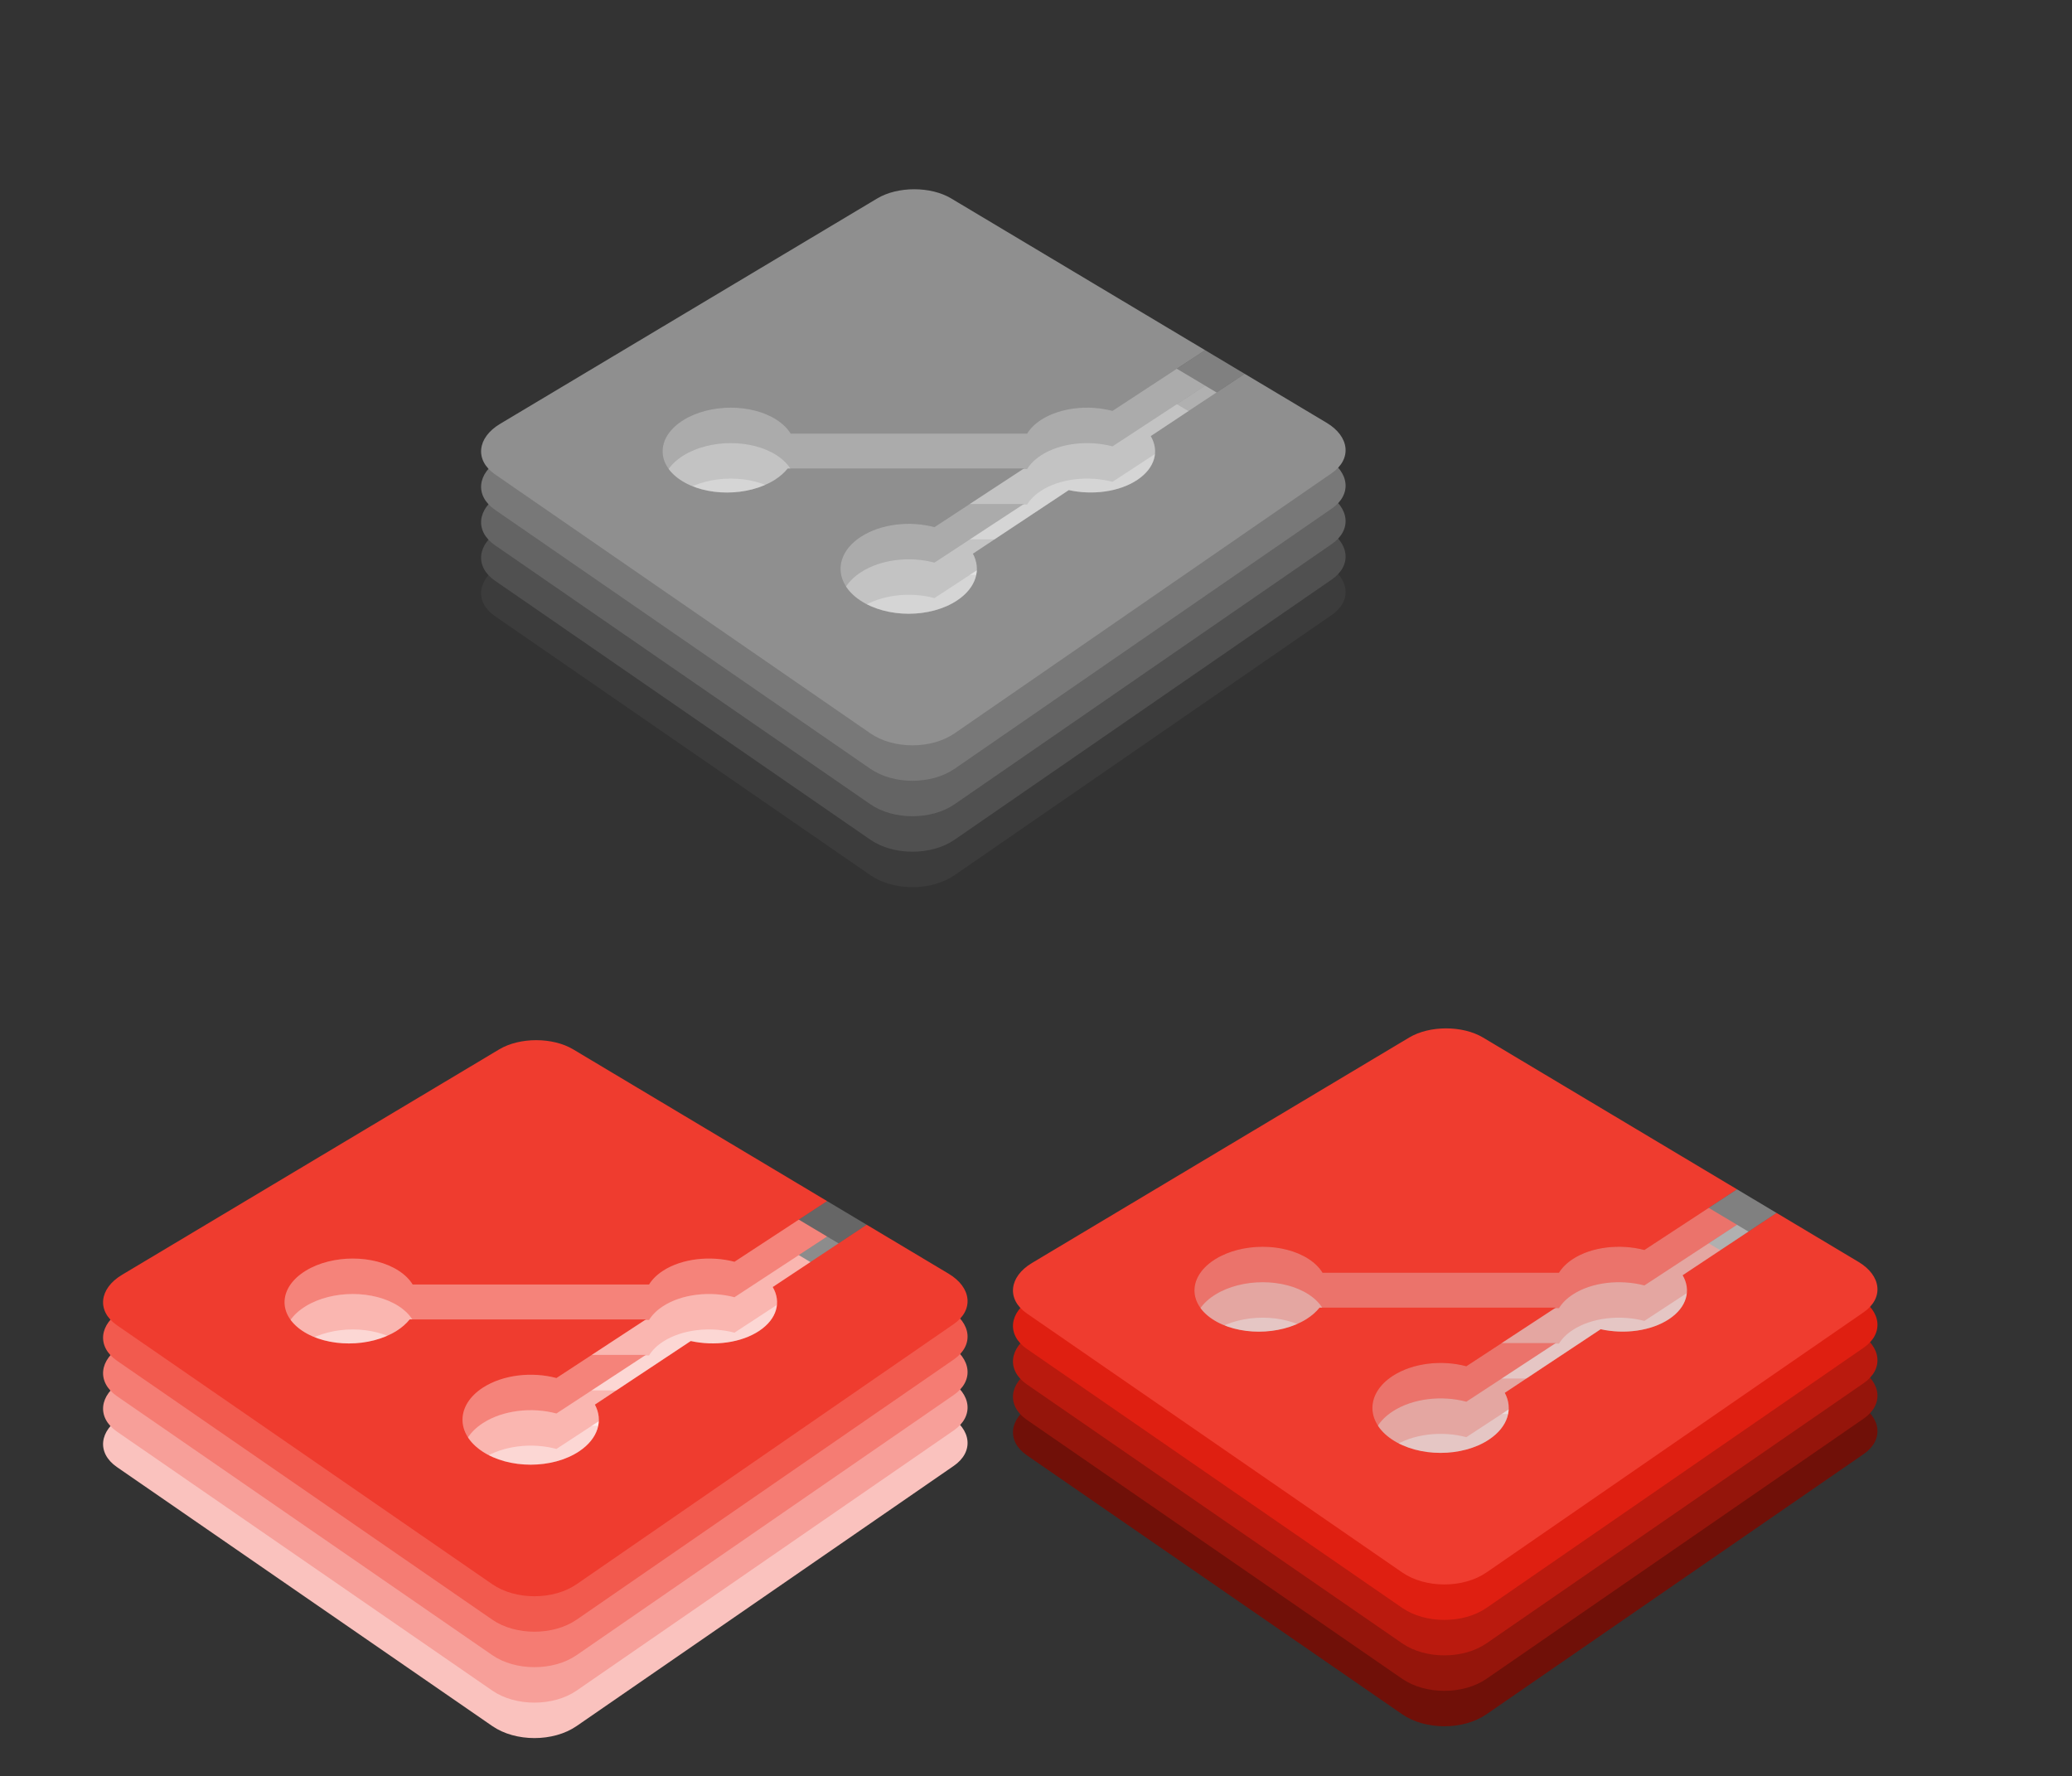 <?xml version="1.0" encoding="UTF-8" standalone="no"?>
<!-- Created with Inkscape (http://www.inkscape.org/) -->

<svg
   xmlns:dc="http://purl.org/dc/elements/1.1/"
   xmlns:cc="http://creativecommons.org/ns#"
   xmlns:rdf="http://www.w3.org/1999/02/22-rdf-syntax-ns#"
   xmlns:svg="http://www.w3.org/2000/svg"
   xmlns="http://www.w3.org/2000/svg"
   xmlns:sodipodi="http://sodipodi.sourceforge.net/DTD/sodipodi-0.dtd"
   xmlns:inkscape="http://www.inkscape.org/namespaces/inkscape"
   inkscape:version="0.92.3 (2405546, 2018-03-11)"
   sodipodi:docname="pga.svg"
   viewBox="0 0 350.52 300.52"
   height="300.52"
   width="350.52"
   xml:space="preserve"
   id="svg815"
   version="1.1"><rect x="0" y="0" width="350.52" height="300.52" fill="#333333" stroke="none"/><sodipodi:namedview
     inkscape:current-layer="g823"
     inkscape:window-maximized="1"
     inkscape:window-y="55"
     inkscape:window-x="118"
     inkscape:cy="64.471308"
     inkscape:cx="187.87206"
     inkscape:zoom="6.0112637"
     showgrid="false"
     id="namedview817"
     inkscape:window-height="1745"
     inkscape:window-width="3082"
     inkscape:pageshadow="2"
     inkscape:pageopacity="0"
     guidetolerance="10"
     gridtolerance="10"
     objecttolerance="10"
     borderopacity="1"
     bordercolor="#666666"
     pagecolor="#ffffff"
     inkscape:pagecheckerboard="true" /><defs
     id="defs819" /><g
     transform="matrix(1.333,0,0,-1.333,0,300.52)"
     inkscape:label="ink_ext_XXXXXX"
     inkscape:groupmode="layer"
     id="g823"><g
       transform="scale(0.1)"
       id="g825" /><g
       id="g831"
       transform="matrix(0.1,0,0,0.1,31.5,0)"><g
         id="g837"><g
           id="g829"><path
             inkscape:connector-curvature="0"
             id="path827"
             style="fill:#701008;fill-opacity:1;fill-rule:nonzero;stroke:none"
             d="m 1571.468,78.737 c 0,0 478.649,330.21 478.649,330.21 25.837,17.81 22.755,46.451 -6.541,63.968 0,0 -103.978,62.123 -103.978,62.123 0,0 -119.197,-79.066 -119.197,-79.066 11.002,-18.733 5.635,-40.382 -17.014,-55.532 -22.924,-15.331 -57.006,-19.641 -87.018,-12.997 0,0 -121.661,-80.707 -121.661,-80.707 10.727,-19.907 4.323,-43.045 -19.848,-59.194 -33.95,-22.721 -89.369,-22.721 -123.297,0 -33.643,22.546 -32.958,58.65 1.02,80.715 25.378,16.456 62.333,20.511 93.336,12.192 0,0 113.569,74.402 113.569,74.402 0,0 -299.85,0 -299.85,0 -4.146,-5.177 -9.615,-10.078 -16.456,-14.411 -33.938,-21.439 -87.761,-21.439 -119.805,0 -31.72,21.264 -29.563,55.374 4.333,76.173 33.684,20.646 86.289,20.646 118.05,0 7.881,-5.129 13.79,-11.081 17.681,-17.447 0,0 300.037,0 300.037,0 3.905,6.366 9.776,12.304 17.724,17.447 24.108,15.653 60.072,19.405 90.674,11.399 0,0 117.562,77.006 117.562,77.006 0,0 -322.317,192.619 -322.317,192.619 -25.981,15.509 -67.826,15.509 -93.778,0 0,0 -478.681,-286.138 -478.681,-286.138 -29.297,-17.506 -32.379,-46.153 -6.545,-64.003 0,0 476.426,-328.758 476.426,-328.758 29.43,-20.308 77.494,-20.308 106.923,0" /><path
             sodipodi:nodetypes="cccccccccccccccccccc"
             d="M 1939.598,535.037 1820.402,455.971 c 11.002,-18.733 5.635,-40.382 -17.014,-55.532 -22.924,-15.331 -57.006,-19.641 -87.018,-12.997 L 1594.709,306.736 c 10.727,-19.907 4.323,-43.045 -19.848,-59.194 -33.95,-22.721 -89.369,-22.721 -123.297,0 -33.643,22.546 -32.958,58.65 1.02,80.715 25.378,16.456 62.333,20.511 93.336,12.192 l 113.569,74.402 h -299.85 c -4.146,-5.177 -9.615,-10.078 -16.456,-14.411 -33.938,-21.439 -87.761,-21.439 -119.805,0 -31.72,21.264 -29.563,55.374 4.333,76.173 33.684,20.646 86.289,20.646 118.05,0 7.881,-5.129 13.79,-11.081 17.681,-17.447 h 300.037 c 3.905,6.366 9.776,12.304 17.724,17.447 24.108,15.653 60.072,19.405 90.674,11.399 l 117.562,77.006"
             style="fill:#ffffff;fill-opacity:0.376;fill-rule:nonzero;stroke:none"
             id="path825"
             inkscape:connector-curvature="0" /></g></g></g><g
       transform="matrix(0.1,0,0,0.1,31.5,4.5)"
       id="g840"><g
         id="g838"><g
           id="g835"><path
             d="m 1571.468,78.737 c 0,0 478.649,330.21 478.649,330.21 25.837,17.81 22.755,46.451 -6.541,63.968 0,0 -103.978,62.123 -103.978,62.123 0,0 -119.197,-79.066 -119.197,-79.066 11.002,-18.733 5.635,-40.382 -17.014,-55.532 -22.924,-15.331 -57.006,-19.641 -87.018,-12.997 0,0 -121.661,-80.707 -121.661,-80.707 10.727,-19.907 4.323,-43.045 -19.848,-59.194 -33.95,-22.721 -89.369,-22.721 -123.297,0 -33.643,22.546 -32.958,58.65 1.02,80.715 25.378,16.456 62.333,20.511 93.336,12.192 0,0 113.569,74.402 113.569,74.402 0,0 -299.85,0 -299.85,0 -4.146,-5.177 -9.615,-10.078 -16.456,-14.411 -33.938,-21.439 -87.761,-21.439 -119.805,0 -31.72,21.264 -29.563,55.374 4.333,76.173 33.684,20.646 86.289,20.646 118.05,0 7.881,-5.129 13.79,-11.081 17.681,-17.447 0,0 300.037,0 300.037,0 3.905,6.366 9.776,12.304 17.724,17.447 24.108,15.653 60.072,19.405 90.674,11.399 0,0 117.562,77.006 117.562,77.006 0,0 -322.317,192.619 -322.317,192.619 -25.981,15.509 -67.826,15.509 -93.778,0 0,0 -478.681,-286.138 -478.681,-286.138 -29.297,-17.506 -32.379,-46.153 -6.545,-64.003 0,0 476.426,-328.758 476.426,-328.758 29.43,-20.308 77.494,-20.308 106.923,0"
             style="fill:#95150b;fill-opacity:1;fill-rule:nonzero;stroke:none"
             id="path831"
             inkscape:connector-curvature="0" /><path
             inkscape:connector-curvature="0"
             id="path833"
             style="fill:#ffffff;fill-opacity:0.376;fill-rule:nonzero;stroke:none"
             d="M 1939.598,535.037 1820.402,455.971 c 11.002,-18.733 5.635,-40.382 -17.014,-55.532 -22.924,-15.331 -57.006,-19.641 -87.018,-12.997 L 1594.709,306.736 c 10.727,-19.907 4.323,-43.045 -19.848,-59.194 -33.95,-22.721 -89.369,-22.721 -123.297,0 -33.643,22.546 -32.958,58.65 1.02,80.715 25.378,16.456 62.333,20.511 93.336,12.192 l 113.569,74.402 h -299.85 c -4.146,-5.177 -9.615,-10.078 -16.456,-14.411 -33.938,-21.439 -87.761,-21.439 -119.805,0 -31.72,21.264 -29.563,55.374 4.333,76.173 33.684,20.646 86.289,20.646 118.05,0 7.881,-5.129 13.79,-11.081 17.681,-17.447 h 300.037 c 3.905,6.366 9.776,12.304 17.724,17.447 24.108,15.653 60.072,19.405 90.674,11.399 l 117.562,77.006"
             sodipodi:nodetypes="cccccccccccccccccccc" /></g></g></g><g
       id="g850"
       transform="matrix(0.1,0,0,0.1,31.5,9)"><g
         id="g848"><g
           id="g846"><path
             inkscape:connector-curvature="0"
             id="path842"
             style="fill:#ba1a0e;fill-opacity:1;fill-rule:nonzero;stroke:none"
             d="m 1571.468,78.737 c 0,0 478.649,330.21 478.649,330.21 25.837,17.81 22.755,46.451 -6.541,63.968 0,0 -103.978,62.123 -103.978,62.123 0,0 -119.197,-79.066 -119.197,-79.066 11.002,-18.733 5.635,-40.382 -17.014,-55.532 -22.924,-15.331 -57.006,-19.641 -87.018,-12.997 0,0 -121.661,-80.707 -121.661,-80.707 10.727,-19.907 4.323,-43.045 -19.848,-59.194 -33.95,-22.721 -89.369,-22.721 -123.297,0 -33.643,22.546 -32.958,58.65 1.02,80.715 25.378,16.456 62.333,20.511 93.336,12.192 0,0 113.569,74.402 113.569,74.402 0,0 -299.85,0 -299.85,0 -4.146,-5.177 -9.615,-10.078 -16.456,-14.411 -33.938,-21.439 -87.761,-21.439 -119.805,0 -31.72,21.264 -29.563,55.374 4.333,76.173 33.684,20.646 86.289,20.646 118.05,0 7.881,-5.129 13.79,-11.081 17.681,-17.447 0,0 300.037,0 300.037,0 3.905,6.366 9.776,12.304 17.724,17.447 24.108,15.653 60.072,19.405 90.674,11.399 0,0 117.562,77.006 117.562,77.006 0,0 -322.317,192.619 -322.317,192.619 -25.981,15.509 -67.826,15.509 -93.778,0 0,0 -478.681,-286.138 -478.681,-286.138 -29.297,-17.506 -32.379,-46.153 -6.545,-64.003 0,0 476.426,-328.758 476.426,-328.758 29.43,-20.308 77.494,-20.308 106.923,0" /><path
             sodipodi:nodetypes="cccccccccccccccccccc"
             d="M 1939.598,535.037 1820.402,455.971 c 11.002,-18.733 5.635,-40.382 -17.014,-55.532 -22.924,-15.331 -57.006,-19.641 -87.018,-12.997 L 1594.709,306.736 c 10.727,-19.907 4.323,-43.045 -19.848,-59.194 -33.95,-22.721 -89.369,-22.721 -123.297,0 -33.643,22.546 -32.958,58.65 1.02,80.715 25.378,16.456 62.333,20.511 93.336,12.192 l 113.569,74.402 h -299.85 c -4.146,-5.177 -9.615,-10.078 -16.456,-14.411 -33.938,-21.439 -87.761,-21.439 -119.805,0 -31.72,21.264 -29.563,55.374 4.333,76.173 33.684,20.646 86.289,20.646 118.05,0 7.881,-5.129 13.79,-11.081 17.681,-17.447 h 300.037 c 3.905,6.366 9.776,12.304 17.724,17.447 24.108,15.653 60.072,19.405 90.674,11.399 l 117.562,77.006"
             style="fill:#ffffff;fill-opacity:0.376;fill-rule:nonzero;stroke:none"
             id="path844"
             inkscape:connector-curvature="0" /></g></g></g><g
       transform="matrix(0.1,0,0,0.1,31.5,13.5)"
       id="g860"><g
         id="g858"><g
           id="g856"><path
             d="m 1571.468,78.737 c 0,0 478.649,330.21 478.649,330.21 25.837,17.81 22.755,46.451 -6.541,63.968 0,0 -103.978,62.123 -103.978,62.123 0,0 -119.197,-79.066 -119.197,-79.066 11.002,-18.733 5.635,-40.382 -17.014,-55.532 -22.924,-15.331 -57.006,-19.641 -87.018,-12.997 0,0 -121.661,-80.707 -121.661,-80.707 10.727,-19.907 4.323,-43.045 -19.848,-59.194 -33.95,-22.721 -89.369,-22.721 -123.297,0 -33.643,22.546 -32.958,58.65 1.02,80.715 25.378,16.456 62.333,20.511 93.336,12.192 0,0 113.569,74.402 113.569,74.402 0,0 -299.85,0 -299.85,0 -4.146,-5.177 -9.615,-10.078 -16.456,-14.411 -33.938,-21.439 -87.761,-21.439 -119.805,0 -31.72,21.264 -29.563,55.374 4.333,76.173 33.684,20.646 86.289,20.646 118.05,0 7.881,-5.129 13.79,-11.081 17.681,-17.447 0,0 300.037,0 300.037,0 3.905,6.366 9.776,12.304 17.724,17.447 24.108,15.653 60.072,19.405 90.674,11.399 0,0 117.562,77.006 117.562,77.006 0,0 -322.317,192.619 -322.317,192.619 -25.981,15.509 -67.826,15.509 -93.778,0 0,0 -478.681,-286.138 -478.681,-286.138 -29.297,-17.506 -32.379,-46.153 -6.545,-64.003 0,0 476.426,-328.758 476.426,-328.758 29.43,-20.308 77.494,-20.308 106.923,0"
             style="fill:#df1f11;fill-opacity:1;fill-rule:nonzero;stroke:none"
             id="path852"
             inkscape:connector-curvature="0" /><path
             inkscape:connector-curvature="0"
             id="path854"
             style="fill:#ffffff;fill-opacity:0.376;fill-rule:nonzero;stroke:none"
             d="M 1939.598,535.037 1820.402,455.971 c 11.002,-18.733 5.635,-40.382 -17.014,-55.532 -22.924,-15.331 -57.006,-19.641 -87.018,-12.997 L 1594.709,306.736 c 10.727,-19.907 4.323,-43.045 -19.848,-59.194 -33.95,-22.721 -89.369,-22.721 -123.297,0 -33.643,22.546 -32.958,58.65 1.02,80.715 25.378,16.456 62.333,20.511 93.336,12.192 l 113.569,74.402 h -299.85 c -4.146,-5.177 -9.615,-10.078 -16.456,-14.411 -33.938,-21.439 -87.761,-21.439 -119.805,0 -31.72,21.264 -29.563,55.374 4.333,76.173 33.684,20.646 86.289,20.646 118.05,0 7.881,-5.129 13.79,-11.081 17.681,-17.447 h 300.037 c 3.905,6.366 9.776,12.304 17.724,17.447 24.108,15.653 60.072,19.405 90.674,11.399 l 117.562,77.006"
             sodipodi:nodetypes="cccccccccccccccccccc" /></g></g></g><g
       id="g872"
       transform="matrix(0.1,0,0,0.1,31.5,18)"><g
         id="g870"><g
           id="g868"><path
             inkscape:connector-curvature="0"
             id="path864"
             style="fill:#ef3c2f;fill-opacity:1;fill-rule:nonzero;stroke:none"
             d="m 1571.468,78.737 c 0,0 478.649,330.21 478.649,330.21 25.837,17.81 22.755,46.451 -6.541,63.968 0,0 -103.978,62.123 -103.978,62.123 0,0 -119.197,-79.066 -119.197,-79.066 11.002,-18.733 5.635,-40.382 -17.014,-55.532 -22.924,-15.331 -57.006,-19.641 -87.018,-12.997 0,0 -121.661,-80.707 -121.661,-80.707 10.727,-19.907 4.323,-43.045 -19.848,-59.194 -33.95,-22.721 -89.369,-22.721 -123.297,0 -33.643,22.546 -32.958,58.65 1.02,80.715 25.378,16.456 62.333,20.511 93.336,12.192 0,0 113.569,74.402 113.569,74.402 0,0 -299.85,0 -299.85,0 -4.146,-5.177 -9.615,-10.078 -16.456,-14.411 -33.938,-21.439 -87.761,-21.439 -119.805,0 -31.72,21.264 -29.563,55.374 4.333,76.173 33.684,20.646 86.289,20.646 118.05,0 7.881,-5.129 13.79,-11.081 17.681,-17.447 0,0 300.037,0 300.037,0 3.905,6.366 9.776,12.304 17.724,17.447 24.108,15.653 60.072,19.405 90.674,11.399 0,0 117.562,77.006 117.562,77.006 0,0 -322.317,192.619 -322.317,192.619 -25.981,15.509 -67.826,15.509 -93.778,0 0,0 -478.681,-286.138 -478.681,-286.138 -29.297,-17.506 -32.379,-46.153 -6.545,-64.003 0,0 476.426,-328.758 476.426,-328.758 29.43,-20.308 77.494,-20.308 106.923,0" /><path
             sodipodi:nodetypes="cccccccccccccccccccc"
             d="M 1939.598,535.037 1820.402,455.971 c 11.002,-18.733 5.635,-40.382 -17.014,-55.532 -22.924,-15.331 -57.006,-19.641 -87.018,-12.997 L 1594.709,306.736 c 10.727,-19.907 4.323,-43.045 -19.848,-59.194 -33.95,-22.721 -89.369,-22.721 -123.297,0 -33.643,22.546 -32.958,58.65 1.02,80.715 25.378,16.456 62.333,20.511 93.336,12.192 l 113.569,74.402 h -299.85 c -4.146,-5.177 -9.615,-10.078 -16.456,-14.411 -33.938,-21.439 -87.761,-21.439 -119.805,0 -31.72,21.264 -29.563,55.374 4.333,76.173 33.684,20.646 86.289,20.646 118.05,0 7.881,-5.129 13.79,-11.081 17.681,-17.447 h 300.037 c 3.905,6.366 9.776,12.304 17.724,17.447 24.108,15.653 60.072,19.405 90.674,11.399 l 117.562,77.006"
             style="fill:#ffffff;fill-opacity:0.376;fill-rule:nonzero;stroke:none"
             id="path866"
             inkscape:connector-curvature="0" /></g></g></g><g
       id="g831-3"
       transform="matrix(0.1,0,0,0.1,-83.974,-1.497)"><g
         id="g837-6"><g
           id="g829-7"><path
             inkscape:connector-curvature="0"
             id="path827-5"
             style="fill:#fac2be;fill-opacity:1;fill-rule:nonzero;stroke:none"
             d="m 1571.468,78.737 c 0,0 478.649,330.21 478.649,330.21 25.837,17.81 22.755,46.451 -6.541,63.968 0,0 -103.978,62.123 -103.978,62.123 0,0 -119.197,-79.066 -119.197,-79.066 11.002,-18.733 5.635,-40.382 -17.014,-55.532 -22.924,-15.331 -57.006,-19.641 -87.018,-12.997 0,0 -121.661,-80.707 -121.661,-80.707 10.727,-19.907 4.323,-43.045 -19.848,-59.194 -33.95,-22.721 -89.369,-22.721 -123.297,0 -33.643,22.546 -32.958,58.65 1.02,80.715 25.378,16.456 62.333,20.511 93.336,12.192 0,0 113.569,74.402 113.569,74.402 0,0 -299.85,0 -299.85,0 -4.146,-5.177 -9.615,-10.078 -16.456,-14.411 -33.938,-21.439 -87.761,-21.439 -119.805,0 -31.72,21.264 -29.563,55.374 4.333,76.173 33.684,20.646 86.289,20.646 118.05,0 7.881,-5.129 13.79,-11.081 17.681,-17.447 0,0 300.037,0 300.037,0 3.905,6.366 9.776,12.304 17.724,17.447 24.108,15.653 60.072,19.405 90.674,11.399 0,0 117.562,77.006 117.562,77.006 0,0 -322.317,192.619 -322.317,192.619 -25.981,15.509 -67.826,15.509 -93.778,0 0,0 -478.681,-286.138 -478.681,-286.138 -29.297,-17.506 -32.379,-46.153 -6.545,-64.003 0,0 476.426,-328.758 476.426,-328.758 29.43,-20.308 77.494,-20.308 106.923,0" /><path
             sodipodi:nodetypes="cccccccccccccccccccc"
             d="M 1939.598,535.037 1820.402,455.971 c 11.002,-18.733 5.635,-40.382 -17.014,-55.532 -22.924,-15.331 -57.006,-19.641 -87.018,-12.997 L 1594.709,306.736 c 10.727,-19.907 4.323,-43.045 -19.848,-59.194 -33.95,-22.721 -89.369,-22.721 -123.297,0 -33.643,22.546 -32.958,58.65 1.02,80.715 25.378,16.456 62.333,20.511 93.336,12.192 l 113.569,74.402 h -299.85 c -4.146,-5.177 -9.615,-10.078 -16.456,-14.411 -33.938,-21.439 -87.761,-21.439 -119.805,0 -31.72,21.264 -29.563,55.374 4.333,76.173 33.684,20.646 86.289,20.646 118.05,0 7.881,-5.129 13.79,-11.081 17.681,-17.447 h 300.037 c 3.905,6.366 9.776,12.304 17.724,17.447 24.108,15.653 60.072,19.405 90.674,11.399 l 117.562,77.006"
             style="fill:#ffffff;fill-opacity:0.251;fill-rule:nonzero;stroke:none"
             id="path825-3"
             inkscape:connector-curvature="0" /></g></g></g><g
       transform="matrix(0.1,0,0,0.1,-83.974,3.003)"
       id="g840-5"><g
         id="g838-6"><g
           id="g835-2"><path
             d="m 1571.468,78.737 c 0,0 478.649,330.21 478.649,330.21 25.837,17.81 22.755,46.451 -6.541,63.968 0,0 -103.978,62.123 -103.978,62.123 0,0 -119.197,-79.066 -119.197,-79.066 11.002,-18.733 5.635,-40.382 -17.014,-55.532 -22.924,-15.331 -57.006,-19.641 -87.018,-12.997 0,0 -121.661,-80.707 -121.661,-80.707 10.727,-19.907 4.323,-43.045 -19.848,-59.194 -33.95,-22.721 -89.369,-22.721 -123.297,0 -33.643,22.546 -32.958,58.65 1.02,80.715 25.378,16.456 62.333,20.511 93.336,12.192 0,0 113.569,74.402 113.569,74.402 0,0 -299.85,0 -299.85,0 -4.146,-5.177 -9.615,-10.078 -16.456,-14.411 -33.938,-21.439 -87.761,-21.439 -119.805,0 -31.72,21.264 -29.563,55.374 4.333,76.173 33.684,20.646 86.289,20.646 118.05,0 7.881,-5.129 13.79,-11.081 17.681,-17.447 0,0 300.037,0 300.037,0 3.905,6.366 9.776,12.304 17.724,17.447 24.108,15.653 60.072,19.405 90.674,11.399 0,0 117.562,77.006 117.562,77.006 0,0 -322.317,192.619 -322.317,192.619 -25.981,15.509 -67.826,15.509 -93.778,0 0,0 -478.681,-286.138 -478.681,-286.138 -29.297,-17.506 -32.379,-46.153 -6.545,-64.003 0,0 476.426,-328.758 476.426,-328.758 29.43,-20.308 77.494,-20.308 106.923,0"
             style="fill:#f79f99;fill-opacity:1;fill-rule:nonzero;stroke:none"
             id="path831-9"
             inkscape:connector-curvature="0" /><path
             inkscape:connector-curvature="0"
             id="path833-1"
             style="fill:#ffffff;fill-opacity:0.251;fill-rule:nonzero;stroke:none"
             d="M 1939.598,535.037 1820.402,455.971 c 11.002,-18.733 5.635,-40.382 -17.014,-55.532 -22.924,-15.331 -57.006,-19.641 -87.018,-12.997 L 1594.709,306.736 c 10.727,-19.907 4.323,-43.045 -19.848,-59.194 -33.95,-22.721 -89.369,-22.721 -123.297,0 -33.643,22.546 -32.958,58.65 1.02,80.715 25.378,16.456 62.333,20.511 93.336,12.192 l 113.569,74.402 h -299.85 c -4.146,-5.177 -9.615,-10.078 -16.456,-14.411 -33.938,-21.439 -87.761,-21.439 -119.805,0 -31.72,21.264 -29.563,55.374 4.333,76.173 33.684,20.646 86.289,20.646 118.05,0 7.881,-5.129 13.79,-11.081 17.681,-17.447 h 300.037 c 3.905,6.366 9.776,12.304 17.724,17.447 24.108,15.653 60.072,19.405 90.674,11.399 l 117.562,77.006"
             sodipodi:nodetypes="cccccccccccccccccccc" /></g></g></g><g
       id="g850-2"
       transform="matrix(0.1,0,0,0.1,-83.974,7.503)"><g
         id="g848-7"><g
           id="g846-0"><path
             inkscape:connector-curvature="0"
             id="path842-9"
             style="fill:#f57c73;fill-opacity:1;fill-rule:nonzero;stroke:none"
             d="m 1571.468,78.737 c 0,0 478.649,330.21 478.649,330.21 25.837,17.81 22.755,46.451 -6.541,63.968 0,0 -103.978,62.123 -103.978,62.123 0,0 -119.197,-79.066 -119.197,-79.066 11.002,-18.733 5.635,-40.382 -17.014,-55.532 -22.924,-15.331 -57.006,-19.641 -87.018,-12.997 0,0 -121.661,-80.707 -121.661,-80.707 10.727,-19.907 4.323,-43.045 -19.848,-59.194 -33.95,-22.721 -89.369,-22.721 -123.297,0 -33.643,22.546 -32.958,58.65 1.02,80.715 25.378,16.456 62.333,20.511 93.336,12.192 0,0 113.569,74.402 113.569,74.402 0,0 -299.85,0 -299.85,0 -4.146,-5.177 -9.615,-10.078 -16.456,-14.411 -33.938,-21.439 -87.761,-21.439 -119.805,0 -31.72,21.264 -29.563,55.374 4.333,76.173 33.684,20.646 86.289,20.646 118.05,0 7.881,-5.129 13.79,-11.081 17.681,-17.447 0,0 300.037,0 300.037,0 3.905,6.366 9.776,12.304 17.724,17.447 24.108,15.653 60.072,19.405 90.674,11.399 0,0 117.562,77.006 117.562,77.006 0,0 -322.317,192.619 -322.317,192.619 -25.981,15.509 -67.826,15.509 -93.778,0 0,0 -478.681,-286.138 -478.681,-286.138 -29.297,-17.506 -32.379,-46.153 -6.545,-64.003 0,0 476.426,-328.758 476.426,-328.758 29.43,-20.308 77.494,-20.308 106.923,0" /><path
             sodipodi:nodetypes="cccccccccccccccccccc"
             d="M 1939.598,535.037 1820.402,455.971 c 11.002,-18.733 5.635,-40.382 -17.014,-55.532 -22.924,-15.331 -57.006,-19.641 -87.018,-12.997 L 1594.709,306.736 c 10.727,-19.907 4.323,-43.045 -19.848,-59.194 -33.95,-22.721 -89.369,-22.721 -123.297,0 -33.643,22.546 -32.958,58.65 1.02,80.715 25.378,16.456 62.333,20.511 93.336,12.192 l 113.569,74.402 h -299.85 c -4.146,-5.177 -9.615,-10.078 -16.456,-14.411 -33.938,-21.439 -87.761,-21.439 -119.805,0 -31.72,21.264 -29.563,55.374 4.333,76.173 33.684,20.646 86.289,20.646 118.05,0 7.881,-5.129 13.79,-11.081 17.681,-17.447 h 300.037 c 3.905,6.366 9.776,12.304 17.724,17.447 24.108,15.653 60.072,19.405 90.674,11.399 l 117.562,77.006"
             style="fill:#ffffff;fill-opacity:0.251;fill-rule:nonzero;stroke:none"
             id="path844-3"
             inkscape:connector-curvature="0" /></g></g></g><g
       transform="matrix(0.1,0,0,0.1,-83.974,12.003)"
       id="g860-6"><g
         id="g858-0"><g
           id="g856-6"><path
             d="m 1571.468,78.737 c 0,0 478.649,330.21 478.649,330.21 25.837,17.81 22.755,46.451 -6.541,63.968 0,0 -103.978,62.123 -103.978,62.123 0,0 -119.197,-79.066 -119.197,-79.066 11.002,-18.733 5.635,-40.382 -17.014,-55.532 -22.924,-15.331 -57.006,-19.641 -87.018,-12.997 0,0 -121.661,-80.707 -121.661,-80.707 10.727,-19.907 4.323,-43.045 -19.848,-59.194 -33.95,-22.721 -89.369,-22.721 -123.297,0 -33.643,22.546 -32.958,58.65 1.02,80.715 25.378,16.456 62.333,20.511 93.336,12.192 0,0 113.569,74.402 113.569,74.402 0,0 -299.85,0 -299.85,0 -4.146,-5.177 -9.615,-10.078 -16.456,-14.411 -33.938,-21.439 -87.761,-21.439 -119.805,0 -31.72,21.264 -29.563,55.374 4.333,76.173 33.684,20.646 86.289,20.646 118.05,0 7.881,-5.129 13.79,-11.081 17.681,-17.447 0,0 300.037,0 300.037,0 3.905,6.366 9.776,12.304 17.724,17.447 24.108,15.653 60.072,19.405 90.674,11.399 0,0 117.562,77.006 117.562,77.006 0,0 -322.317,192.619 -322.317,192.619 -25.981,15.509 -67.826,15.509 -93.778,0 0,0 -478.681,-286.138 -478.681,-286.138 -29.297,-17.506 -32.379,-46.153 -6.545,-64.003 0,0 476.426,-328.758 476.426,-328.758 29.43,-20.308 77.494,-20.308 106.923,0"
             style="fill:#f25a4e;fill-opacity:1;fill-rule:nonzero;stroke:none"
             id="path852-2"
             inkscape:connector-curvature="0" /><path
             inkscape:connector-curvature="0"
             id="path854-6"
             style="fill:#ffffff;fill-opacity:0.251;fill-rule:nonzero;stroke:none"
             d="M 1939.598,535.037 1820.402,455.971 c 11.002,-18.733 5.635,-40.382 -17.014,-55.532 -22.924,-15.331 -57.006,-19.641 -87.018,-12.997 L 1594.709,306.736 c 10.727,-19.907 4.323,-43.045 -19.848,-59.194 -33.95,-22.721 -89.369,-22.721 -123.297,0 -33.643,22.546 -32.958,58.65 1.02,80.715 25.378,16.456 62.333,20.511 93.336,12.192 l 113.569,74.402 h -299.85 c -4.146,-5.177 -9.615,-10.078 -16.456,-14.411 -33.938,-21.439 -87.761,-21.439 -119.805,0 -31.72,21.264 -29.563,55.374 4.333,76.173 33.684,20.646 86.289,20.646 118.05,0 7.881,-5.129 13.79,-11.081 17.681,-17.447 h 300.037 c 3.905,6.366 9.776,12.304 17.724,17.447 24.108,15.653 60.072,19.405 90.674,11.399 l 117.562,77.006"
             sodipodi:nodetypes="cccccccccccccccccccc" /></g></g></g><g
       id="g872-1"
       transform="matrix(0.1,0,0,0.1,-83.974,16.503)"><g
         id="g870-8"><g
           id="g868-7"><path
             inkscape:connector-curvature="0"
             id="path864-9"
             style="fill:#ef3c2f;fill-opacity:1;fill-rule:nonzero;stroke:none"
             d="m 1571.468,78.737 c 0,0 478.649,330.21 478.649,330.21 25.837,17.81 22.755,46.451 -6.541,63.968 0,0 -103.978,62.123 -103.978,62.123 0,0 -119.197,-79.066 -119.197,-79.066 11.002,-18.733 5.635,-40.382 -17.014,-55.532 -22.924,-15.331 -57.006,-19.641 -87.018,-12.997 0,0 -121.661,-80.707 -121.661,-80.707 10.727,-19.907 4.323,-43.045 -19.848,-59.194 -33.95,-22.721 -89.369,-22.721 -123.297,0 -33.643,22.546 -32.958,58.65 1.02,80.715 25.378,16.456 62.333,20.511 93.336,12.192 0,0 113.569,74.402 113.569,74.402 0,0 -299.85,0 -299.85,0 -4.146,-5.177 -9.615,-10.078 -16.456,-14.411 -33.938,-21.439 -87.761,-21.439 -119.805,0 -31.72,21.264 -29.563,55.374 4.333,76.173 33.684,20.646 86.289,20.646 118.05,0 7.881,-5.129 13.79,-11.081 17.681,-17.447 0,0 300.037,0 300.037,0 3.905,6.366 9.776,12.304 17.724,17.447 24.108,15.653 60.072,19.405 90.674,11.399 0,0 117.562,77.006 117.562,77.006 0,0 -322.317,192.619 -322.317,192.619 -25.981,15.509 -67.826,15.509 -93.778,0 0,0 -478.681,-286.138 -478.681,-286.138 -29.297,-17.506 -32.379,-46.153 -6.545,-64.003 0,0 476.426,-328.758 476.426,-328.758 29.43,-20.308 77.494,-20.308 106.923,0" /><path
             sodipodi:nodetypes="cccccccccccccccccccc"
             d="M 1939.598,535.037 1820.402,455.971 c 11.002,-18.733 5.635,-40.382 -17.014,-55.532 -22.924,-15.331 -57.006,-19.641 -87.018,-12.997 L 1594.709,306.736 c 10.727,-19.907 4.323,-43.045 -19.848,-59.194 -33.95,-22.721 -89.369,-22.721 -123.297,0 -33.643,22.546 -32.958,58.65 1.02,80.715 25.378,16.456 62.333,20.511 93.336,12.192 l 113.569,74.402 h -299.85 c -4.146,-5.177 -9.615,-10.078 -16.456,-14.411 -33.938,-21.439 -87.761,-21.439 -119.805,0 -31.72,21.264 -29.563,55.374 4.333,76.173 33.684,20.646 86.289,20.646 118.05,0 7.881,-5.129 13.79,-11.081 17.681,-17.447 h 300.037 c 3.905,6.366 9.776,12.304 17.724,17.447 24.108,15.653 60.072,19.405 90.674,11.399 l 117.562,77.006"
             style="fill:#ffffff;fill-opacity:0.251;fill-rule:nonzero;stroke:none"
             id="path866-2"
             inkscape:connector-curvature="0" /></g></g></g><g
       transform="matrix(0.1,0,0,0.1,-36,106.5)"
       id="g969"><g
         id="g967"><g
           id="g965"><path
             d="m 1571.468,78.737 c 0,0 478.649,330.21 478.649,330.21 25.837,17.81 22.755,46.451 -6.541,63.968 0,0 -103.978,62.123 -103.978,62.123 0,0 -119.197,-79.066 -119.197,-79.066 11.002,-18.733 5.635,-40.382 -17.014,-55.532 -22.924,-15.331 -57.006,-19.641 -87.018,-12.997 0,0 -121.661,-80.707 -121.661,-80.707 10.727,-19.907 4.323,-43.045 -19.848,-59.194 -33.95,-22.721 -89.369,-22.721 -123.297,0 -33.643,22.546 -32.958,58.65 1.02,80.715 25.378,16.456 62.333,20.511 93.336,12.192 0,0 113.569,74.402 113.569,74.402 0,0 -299.85,0 -299.85,0 -4.146,-5.177 -9.615,-10.078 -16.456,-14.411 -33.938,-21.439 -87.761,-21.439 -119.805,0 -31.72,21.264 -29.563,55.374 4.333,76.173 33.684,20.646 86.289,20.646 118.05,0 7.881,-5.129 13.79,-11.081 17.681,-17.447 0,0 300.037,0 300.037,0 3.905,6.366 9.776,12.304 17.724,17.447 24.108,15.653 60.072,19.405 90.674,11.399 0,0 117.562,77.006 117.562,77.006 0,0 -322.317,192.619 -322.317,192.619 -25.981,15.509 -67.826,15.509 -93.778,0 0,0 -478.681,-286.138 -478.681,-286.138 -29.297,-17.506 -32.379,-46.153 -6.545,-64.003 0,0 476.426,-328.758 476.426,-328.758 29.43,-20.308 77.494,-20.308 106.923,0"
             style="fill:#3c3c3c;fill-opacity:1;fill-rule:nonzero;stroke:none"
             id="path961"
             inkscape:connector-curvature="0" /><path
             inkscape:connector-curvature="0"
             id="path963"
             style="fill:#ffffff;fill-opacity:0.376;fill-rule:nonzero;stroke:none"
             d="M 1939.598,535.037 1820.402,455.971 c 11.002,-18.733 5.635,-40.382 -17.014,-55.532 -22.924,-15.331 -57.006,-19.641 -87.018,-12.997 L 1594.709,306.736 c 10.727,-19.907 4.323,-43.045 -19.848,-59.194 -33.95,-22.721 -89.369,-22.721 -123.297,0 -33.643,22.546 -32.958,58.65 1.02,80.715 25.378,16.456 62.333,20.511 93.336,12.192 l 113.569,74.402 h -299.85 c -4.146,-5.177 -9.615,-10.078 -16.456,-14.411 -33.938,-21.439 -87.761,-21.439 -119.805,0 -31.72,21.264 -29.563,55.374 4.333,76.173 33.684,20.646 86.289,20.646 118.05,0 7.881,-5.129 13.79,-11.081 17.681,-17.447 h 300.037 c 3.905,6.366 9.776,12.304 17.724,17.447 24.108,15.653 60.072,19.405 90.674,11.399 l 117.562,77.006"
             sodipodi:nodetypes="cccccccccccccccccccc" /></g></g></g><g
       id="g979"
       transform="matrix(0.1,0,0,0.1,-36,111)"><g
         id="g977"><g
           id="g975"><path
             inkscape:connector-curvature="0"
             id="path971"
             style="fill:#505050;fill-opacity:1;fill-rule:nonzero;stroke:none"
             d="m 1571.468,78.737 c 0,0 478.649,330.21 478.649,330.21 25.837,17.81 22.755,46.451 -6.541,63.968 0,0 -103.978,62.123 -103.978,62.123 0,0 -119.197,-79.066 -119.197,-79.066 11.002,-18.733 5.635,-40.382 -17.014,-55.532 -22.924,-15.331 -57.006,-19.641 -87.018,-12.997 0,0 -121.661,-80.707 -121.661,-80.707 10.727,-19.907 4.323,-43.045 -19.848,-59.194 -33.95,-22.721 -89.369,-22.721 -123.297,0 -33.643,22.546 -32.958,58.65 1.02,80.715 25.378,16.456 62.333,20.511 93.336,12.192 0,0 113.569,74.402 113.569,74.402 0,0 -299.85,0 -299.85,0 -4.146,-5.177 -9.615,-10.078 -16.456,-14.411 -33.938,-21.439 -87.761,-21.439 -119.805,0 -31.72,21.264 -29.563,55.374 4.333,76.173 33.684,20.646 86.289,20.646 118.05,0 7.881,-5.129 13.79,-11.081 17.681,-17.447 0,0 300.037,0 300.037,0 3.905,6.366 9.776,12.304 17.724,17.447 24.108,15.653 60.072,19.405 90.674,11.399 0,0 117.562,77.006 117.562,77.006 0,0 -322.317,192.619 -322.317,192.619 -25.981,15.509 -67.826,15.509 -93.778,0 0,0 -478.681,-286.138 -478.681,-286.138 -29.297,-17.506 -32.379,-46.153 -6.545,-64.003 0,0 476.426,-328.758 476.426,-328.758 29.43,-20.308 77.494,-20.308 106.923,0" /><path
             sodipodi:nodetypes="cccccccccccccccccccc"
             d="M 1939.598,535.037 1820.402,455.971 c 11.002,-18.733 5.635,-40.382 -17.014,-55.532 -22.924,-15.331 -57.006,-19.641 -87.018,-12.997 L 1594.709,306.736 c 10.727,-19.907 4.323,-43.045 -19.848,-59.194 -33.95,-22.721 -89.369,-22.721 -123.297,0 -33.643,22.546 -32.958,58.65 1.02,80.715 25.378,16.456 62.333,20.511 93.336,12.192 l 113.569,74.402 h -299.85 c -4.146,-5.177 -9.615,-10.078 -16.456,-14.411 -33.938,-21.439 -87.761,-21.439 -119.805,0 -31.72,21.264 -29.563,55.374 4.333,76.173 33.684,20.646 86.289,20.646 118.05,0 7.881,-5.129 13.79,-11.081 17.681,-17.447 h 300.037 c 3.905,6.366 9.776,12.304 17.724,17.447 24.108,15.653 60.072,19.405 90.674,11.399 l 117.562,77.006"
             style="fill:#ffffff;fill-opacity:0.376;fill-rule:nonzero;stroke:none"
             id="path973"
             inkscape:connector-curvature="0" /></g></g></g><g
       transform="matrix(0.1,0,0,0.1,-36,115.5)"
       id="g989"><g
         id="g987"><g
           id="g985"><path
             d="m 1571.468,78.737 c 0,0 478.649,330.21 478.649,330.21 25.837,17.81 22.755,46.451 -6.541,63.968 0,0 -103.978,62.123 -103.978,62.123 0,0 -119.197,-79.066 -119.197,-79.066 11.002,-18.733 5.635,-40.382 -17.014,-55.532 -22.924,-15.331 -57.006,-19.641 -87.018,-12.997 0,0 -121.661,-80.707 -121.661,-80.707 10.727,-19.907 4.323,-43.045 -19.848,-59.194 -33.95,-22.721 -89.369,-22.721 -123.297,0 -33.643,22.546 -32.958,58.65 1.02,80.715 25.378,16.456 62.333,20.511 93.336,12.192 0,0 113.569,74.402 113.569,74.402 0,0 -299.85,0 -299.85,0 -4.146,-5.177 -9.615,-10.078 -16.456,-14.411 -33.938,-21.439 -87.761,-21.439 -119.805,0 -31.72,21.264 -29.563,55.374 4.333,76.173 33.684,20.646 86.289,20.646 118.05,0 7.881,-5.129 13.79,-11.081 17.681,-17.447 0,0 300.037,0 300.037,0 3.905,6.366 9.776,12.304 17.724,17.447 24.108,15.653 60.072,19.405 90.674,11.399 0,0 117.562,77.006 117.562,77.006 0,0 -322.317,192.619 -322.317,192.619 -25.981,15.509 -67.826,15.509 -93.778,0 0,0 -478.681,-286.138 -478.681,-286.138 -29.297,-17.506 -32.379,-46.153 -6.545,-64.003 0,0 476.426,-328.758 476.426,-328.758 29.43,-20.308 77.494,-20.308 106.923,0"
             style="fill:#646464;fill-opacity:1;fill-rule:nonzero;stroke:none"
             id="path981"
             inkscape:connector-curvature="0" /><path
             inkscape:connector-curvature="0"
             id="path983"
             style="fill:#ffffff;fill-opacity:0.376;fill-rule:nonzero;stroke:none"
             d="M 1939.598,535.037 1820.402,455.971 c 11.002,-18.733 5.635,-40.382 -17.014,-55.532 -22.924,-15.331 -57.006,-19.641 -87.018,-12.997 L 1594.709,306.736 c 10.727,-19.907 4.323,-43.045 -19.848,-59.194 -33.95,-22.721 -89.369,-22.721 -123.297,0 -33.643,22.546 -32.958,58.65 1.02,80.715 25.378,16.456 62.333,20.511 93.336,12.192 l 113.569,74.402 h -299.85 c -4.146,-5.177 -9.615,-10.078 -16.456,-14.411 -33.938,-21.439 -87.761,-21.439 -119.805,0 -31.72,21.264 -29.563,55.374 4.333,76.173 33.684,20.646 86.289,20.646 118.05,0 7.881,-5.129 13.79,-11.081 17.681,-17.447 h 300.037 c 3.905,6.366 9.776,12.304 17.724,17.447 24.108,15.653 60.072,19.405 90.674,11.399 l 117.562,77.006"
             sodipodi:nodetypes="cccccccccccccccccccc" /></g></g></g><g
       id="g999"
       transform="matrix(0.1,0,0,0.1,-36,120)"><g
         id="g997"><g
           id="g995"><path
             inkscape:connector-curvature="0"
             id="path991"
             style="fill:#787878;fill-opacity:1;fill-rule:nonzero;stroke:none"
             d="m 1571.468,78.737 c 0,0 478.649,330.21 478.649,330.21 25.837,17.81 22.755,46.451 -6.541,63.968 0,0 -103.978,62.123 -103.978,62.123 0,0 -119.197,-79.066 -119.197,-79.066 11.002,-18.733 5.635,-40.382 -17.014,-55.532 -22.924,-15.331 -57.006,-19.641 -87.018,-12.997 0,0 -121.661,-80.707 -121.661,-80.707 10.727,-19.907 4.323,-43.045 -19.848,-59.194 -33.95,-22.721 -89.369,-22.721 -123.297,0 -33.643,22.546 -32.958,58.65 1.02,80.715 25.378,16.456 62.333,20.511 93.336,12.192 0,0 113.569,74.402 113.569,74.402 0,0 -299.85,0 -299.85,0 -4.146,-5.177 -9.615,-10.078 -16.456,-14.411 -33.938,-21.439 -87.761,-21.439 -119.805,0 -31.72,21.264 -29.563,55.374 4.333,76.173 33.684,20.646 86.289,20.646 118.05,0 7.881,-5.129 13.79,-11.081 17.681,-17.447 0,0 300.037,0 300.037,0 3.905,6.366 9.776,12.304 17.724,17.447 24.108,15.653 60.072,19.405 90.674,11.399 0,0 117.562,77.006 117.562,77.006 0,0 -322.317,192.619 -322.317,192.619 -25.981,15.509 -67.826,15.509 -93.778,0 0,0 -478.681,-286.138 -478.681,-286.138 -29.297,-17.506 -32.379,-46.153 -6.545,-64.003 0,0 476.426,-328.758 476.426,-328.758 29.43,-20.308 77.494,-20.308 106.923,0" /><path
             sodipodi:nodetypes="cccccccccccccccccccc"
             d="M 1939.598,535.037 1820.402,455.971 c 11.002,-18.733 5.635,-40.382 -17.014,-55.532 -22.924,-15.331 -57.006,-19.641 -87.018,-12.997 L 1594.709,306.736 c 10.727,-19.907 4.323,-43.045 -19.848,-59.194 -33.95,-22.721 -89.369,-22.721 -123.297,0 -33.643,22.546 -32.958,58.65 1.02,80.715 25.378,16.456 62.333,20.511 93.336,12.192 l 113.569,74.402 h -299.85 c -4.146,-5.177 -9.615,-10.078 -16.456,-14.411 -33.938,-21.439 -87.761,-21.439 -119.805,0 -31.72,21.264 -29.563,55.374 4.333,76.173 33.684,20.646 86.289,20.646 118.05,0 7.881,-5.129 13.79,-11.081 17.681,-17.447 h 300.037 c 3.905,6.366 9.776,12.304 17.724,17.447 24.108,15.653 60.072,19.405 90.674,11.399 l 117.562,77.006"
             style="fill:#ffffff;fill-opacity:0.376;fill-rule:nonzero;stroke:none"
             id="path993"
             inkscape:connector-curvature="0" /></g></g></g><g
       transform="matrix(0.1,0,0,0.1,-36,124.5)"
       id="g1009"><g
         id="g1007"><g
           id="g1005"><path
             d="m 1571.468,78.737 c 0,0 478.649,330.21 478.649,330.21 25.837,17.81 22.755,46.451 -6.541,63.968 0,0 -103.978,62.123 -103.978,62.123 0,0 -119.197,-79.066 -119.197,-79.066 11.002,-18.733 5.635,-40.382 -17.014,-55.532 -22.924,-15.331 -57.006,-19.641 -87.018,-12.997 0,0 -121.661,-80.707 -121.661,-80.707 10.727,-19.907 4.323,-43.045 -19.848,-59.194 -33.95,-22.721 -89.369,-22.721 -123.297,0 -33.643,22.546 -32.958,58.65 1.02,80.715 25.378,16.456 62.333,20.511 93.336,12.192 0,0 113.569,74.402 113.569,74.402 0,0 -299.85,0 -299.85,0 -4.146,-5.177 -9.615,-10.078 -16.456,-14.411 -33.938,-21.439 -87.761,-21.439 -119.805,0 -31.72,21.264 -29.563,55.374 4.333,76.173 33.684,20.646 86.289,20.646 118.05,0 7.881,-5.129 13.79,-11.081 17.681,-17.447 0,0 300.037,0 300.037,0 3.905,6.366 9.776,12.304 17.724,17.447 24.108,15.653 60.072,19.405 90.674,11.399 0,0 117.562,77.006 117.562,77.006 0,0 -322.317,192.619 -322.317,192.619 -25.981,15.509 -67.826,15.509 -93.778,0 0,0 -478.681,-286.138 -478.681,-286.138 -29.297,-17.506 -32.379,-46.153 -6.545,-64.003 0,0 476.426,-328.758 476.426,-328.758 29.43,-20.308 77.494,-20.308 106.923,0"
             style="fill:#8f8f8f;fill-opacity:1;fill-rule:nonzero;stroke:none"
             id="path1001"
             inkscape:connector-curvature="0" /><path
             inkscape:connector-curvature="0"
             id="path1003"
             style="fill:#ffffff;fill-opacity:0.376;fill-rule:nonzero;stroke:none"
             d="M 1939.598,535.037 1820.402,455.971 c 11.002,-18.733 5.635,-40.382 -17.014,-55.532 -22.924,-15.331 -57.006,-19.641 -87.018,-12.997 L 1594.709,306.736 c 10.727,-19.907 4.323,-43.045 -19.848,-59.194 -33.95,-22.721 -89.369,-22.721 -123.297,0 -33.643,22.546 -32.958,58.65 1.02,80.715 25.378,16.456 62.333,20.511 93.336,12.192 l 113.569,74.402 h -299.85 c -4.146,-5.177 -9.615,-10.078 -16.456,-14.411 -33.938,-21.439 -87.761,-21.439 -119.805,0 -31.72,21.264 -29.563,55.374 4.333,76.173 33.684,20.646 86.289,20.646 118.05,0 7.881,-5.129 13.79,-11.081 17.681,-17.447 h 300.037 c 3.905,6.366 9.776,12.304 17.724,17.447 24.108,15.653 60.072,19.405 90.674,11.399 l 117.562,77.006"
             sodipodi:nodetypes="cccccccccccccccccccc" /></g></g></g></g></svg>